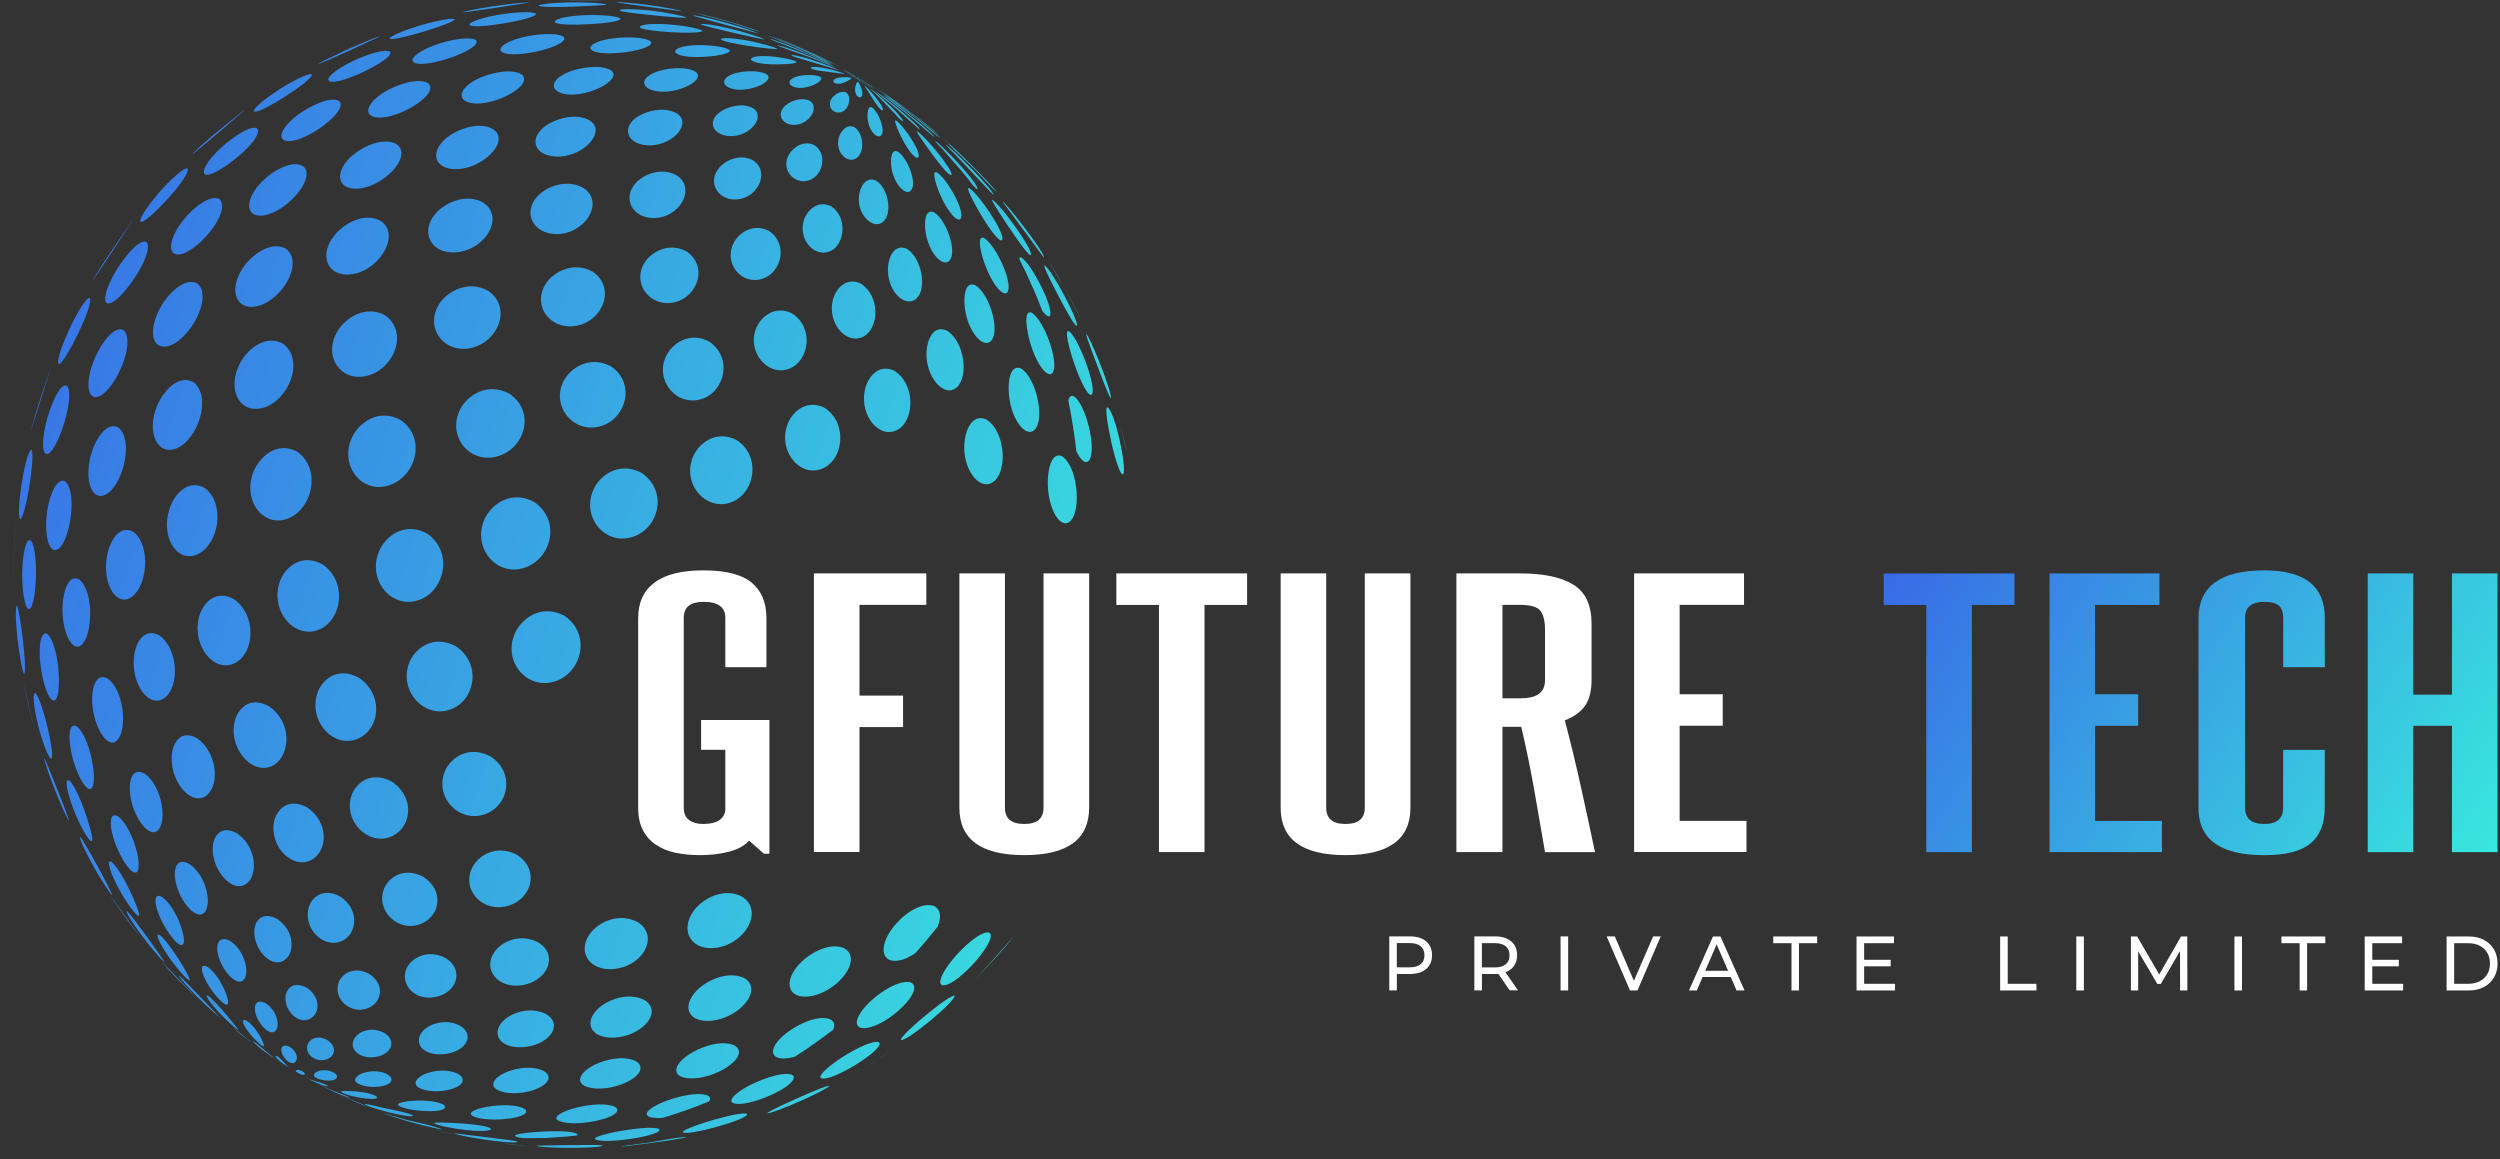 <svg width="138" height="64" viewBox="0 0 138 64" fill="none" xmlns="http://www.w3.org/2000/svg">
<rect x="0" y="0" width="138" height="64" fill="#333333" stroke="none"/>
<g clip-path="url(#clip0_234_3636)">
<path d="M77.828 51.688C78.206 51.688 78.505 51.78 78.723 51.964C78.941 52.148 79.048 52.403 79.048 52.725C79.048 53.05 78.941 53.303 78.723 53.489C78.505 53.673 78.206 53.765 77.828 53.765H77.106V54.67H76.688V51.688H77.828ZM77.815 53.397C78.081 53.397 78.281 53.338 78.422 53.223C78.562 53.108 78.63 52.942 78.63 52.728C78.63 52.513 78.56 52.347 78.422 52.232C78.281 52.117 78.081 52.058 77.815 52.058H77.104V53.397H77.815ZM83.339 54.672L82.707 53.755C82.63 53.76 82.567 53.763 82.525 53.763H81.803V54.67H81.384V51.688H82.525C82.903 51.688 83.201 51.78 83.419 51.964C83.637 52.148 83.745 52.403 83.745 52.725C83.745 52.955 83.69 53.152 83.577 53.313C83.467 53.474 83.306 53.591 83.101 53.666L83.795 54.667H83.339V54.672ZM82.512 53.402C82.778 53.402 82.978 53.343 83.118 53.228C83.259 53.111 83.326 52.945 83.326 52.73C83.326 52.516 83.256 52.349 83.118 52.234C82.978 52.12 82.778 52.061 82.512 52.061H81.8V53.402H82.512ZM86.144 51.69H86.562V54.672H86.144V51.69ZM91.672 51.69L90.389 54.672H89.976L88.687 51.69H89.138L90.191 54.141L91.254 51.69H91.672ZM95.537 53.929H93.983L93.662 54.675H93.231L94.557 51.693H94.97L96.298 54.675H95.86L95.539 53.929H95.537ZM95.392 53.589L94.759 52.127L94.128 53.589H95.392ZM98.887 52.063H97.885V51.693H100.306V52.063H99.304V54.675H98.89V52.063H98.887ZM104.605 54.304V54.675H102.481V51.693H104.547V52.063H102.9V52.981H104.366V53.343H102.9V54.307H104.605V54.304ZM110.408 51.693H110.827V54.304H112.411V54.675H110.408V51.693ZM114.611 51.693H115.03V54.675H114.611V51.693ZM120.341 54.675L120.336 52.5L119.278 54.312H119.085L118.027 52.513V54.675H117.626V51.693H117.97L119.191 53.791L120.393 51.693H120.737L120.742 54.675H120.341ZM123.34 51.693H123.759V54.675H123.34V51.693ZM126.937 52.063H125.934V51.693H128.355V52.063H127.353V54.675H126.94V52.063H126.937ZM132.653 54.304V54.675H130.531V51.693H132.596V52.063H130.949V52.981H132.416V53.343H130.949V54.307H132.653V54.304ZM135.052 51.693H136.285C136.593 51.693 136.869 51.754 137.107 51.879C137.348 52.004 137.533 52.181 137.666 52.406C137.799 52.63 137.864 52.891 137.864 53.182C137.864 53.476 137.799 53.734 137.666 53.959C137.533 54.184 137.348 54.361 137.107 54.486C136.867 54.611 136.593 54.672 136.285 54.672H135.052V51.69V51.693ZM136.26 54.304C136.498 54.304 136.706 54.258 136.884 54.164C137.064 54.069 137.202 53.939 137.3 53.77C137.398 53.602 137.445 53.405 137.445 53.185C137.445 52.963 137.398 52.769 137.3 52.6C137.202 52.431 137.064 52.298 136.884 52.206C136.704 52.112 136.496 52.066 136.26 52.066H135.47V54.307H136.26V54.304Z" fill="white"/>
<path d="M42.171 47.129L41.352 46.401C41.096 46.687 40.723 46.894 40.231 47.017C39.74 47.142 39.211 47.203 38.645 47.203C38.154 47.203 37.703 47.16 37.292 47.073C36.881 46.986 36.522 46.84 36.212 46.633C35.901 46.429 35.66 46.156 35.487 45.821C35.314 45.483 35.227 45.072 35.227 44.586V34.119C35.227 33.26 35.527 32.606 36.129 32.157C36.73 31.707 37.633 31.484 38.836 31.484C40.056 31.484 40.941 31.709 41.487 32.157C42.033 32.604 42.307 33.26 42.307 34.119V36.831H40.038V34.101C40.038 33.516 39.638 33.222 38.836 33.222C38.106 33.222 37.743 33.516 37.743 34.101V44.586C37.743 44.898 37.843 45.126 38.044 45.269C38.244 45.412 38.5 45.483 38.808 45.483C39.572 45.483 39.983 45.223 40.038 44.699V41.389H38.7V39.744H42.472V47.127H42.171V47.129ZM44.928 47.035V31.651H51.133V33.388H47.444V38.397H49.85V40.135H47.444V47.032H44.928V47.035ZM57.607 31.651H60.121V44.586C60.121 46.332 58.928 47.203 56.539 47.203C54.153 47.203 52.958 46.332 52.958 44.586V31.651H55.472V44.586C55.472 45.184 55.828 45.483 56.537 45.483C57.249 45.483 57.602 45.184 57.602 44.586V31.651H57.607ZM63.973 47.035V33.391H61.622V31.653H68.84V33.391H66.489V47.035H63.975H63.973ZM75.341 31.651H77.855V44.586C77.855 46.332 76.662 47.203 74.273 47.203C71.887 47.203 70.692 46.332 70.692 44.586V31.651H73.206V44.586C73.206 45.184 73.561 45.483 74.271 45.483C74.983 45.483 75.336 45.184 75.336 44.586V31.651H75.341ZM85.285 34.773C85.285 34.3 85.203 33.95 85.04 33.726C84.877 33.501 84.493 33.388 83.892 33.388H82.935V38.548H83.92C84.832 38.548 85.285 38.218 85.285 37.556V34.771V34.773ZM85.285 47.035C85.085 45.864 84.885 44.712 84.684 43.577C84.484 42.442 84.248 41.29 83.972 40.12H82.935V47.035H80.393V31.651H83.892C85.203 31.651 86.193 31.86 86.857 32.277C87.521 32.693 87.854 33.406 87.854 34.418V37.541C87.854 38.139 87.737 38.609 87.499 38.952C87.26 39.294 86.887 39.565 86.378 39.764C86.707 41.011 87.002 42.23 87.265 43.429C87.531 44.625 87.789 45.828 88.044 47.037H85.283L85.285 47.035ZM90.203 47.035V31.651H96.27V33.388H92.716V38.323H95.095V40.061H92.716V45.312H96.406V47.032H90.2L90.203 47.035Z" fill="white"/>
<path d="M106.332 47.037V33.393H103.98V31.656H111.198V33.393H108.847V47.037H106.333H106.332ZM113.133 47.037V31.653H119.201V33.391H115.647V38.325H118.025V40.063H115.647V45.315H119.336V47.035H113.13L113.133 47.037ZM126.03 41.392H128.326V44.571C128.326 45.468 128.06 46.133 127.534 46.562C127.005 46.991 126.158 47.206 124.992 47.206C122.569 47.206 121.356 46.34 121.356 44.607V34.14C121.356 32.371 122.569 31.484 124.992 31.484C127.215 31.484 128.328 32.356 128.328 34.101V36.831H126.033V34.101C126.033 33.802 125.955 33.58 125.799 33.437C125.644 33.294 125.376 33.222 124.992 33.222C124.28 33.222 123.928 33.516 123.928 34.101V44.586C123.928 45.184 124.283 45.483 124.992 45.483C125.684 45.483 126.03 45.184 126.03 44.586V41.389V41.392ZM135.348 47.037V40.066H133.215V47.037H130.699V31.653H133.215V38.346H135.348V31.653H137.862V47.037H135.348Z" fill="url(#paint0_linear_234_3636)"/>
<path d="M47.353 4.339L47.356 4.342L47.366 4.347L47.368 4.35L47.371 4.352L47.373 4.355L47.376 4.357L47.379 4.36H47.381H47.383L47.386 4.362L47.389 4.365L47.391 4.368L47.394 4.37L47.396 4.373L47.398 4.375L47.401 4.378L47.404 4.38L47.406 4.383L47.409 4.385L47.411 4.388L47.414 4.391L47.416 4.393L47.419 4.396L47.421 4.398L47.424 4.401H47.426H47.429L47.431 4.403L47.434 4.406L47.436 4.408H47.439H47.441L47.444 4.411L47.446 4.414L47.449 4.416L47.451 4.419L47.454 4.421L47.456 4.424L47.459 4.426L47.461 4.429L47.464 4.431L47.466 4.434L47.469 4.437L47.471 4.439L47.474 4.442L47.476 4.444L47.479 4.447L47.486 4.452L47.489 4.454L47.501 4.462L47.504 4.465C47.719 4.605 47.932 4.751 48.14 4.897C48.153 4.904 48.168 4.914 48.178 4.922C48.178 4.922 47.962 4.756 47.308 4.339L47.286 4.327L47.414 4.406C47.709 4.587 47.993 4.787 48.291 4.963C48.288 4.96 48.008 4.764 47.281 4.324L47.276 4.322L47.273 4.319H47.271L47.273 4.322L47.321 4.352L47.353 4.339ZM21.921 61.71C22.477 61.892 22.908 62.012 23.389 62.127L23.366 62.122L23.392 62.127C23.712 62.206 24.036 62.28 24.359 62.347C24.366 62.347 24.377 62.347 24.382 62.347C24.377 62.339 24.372 62.331 24.369 62.324C23.712 62.071 23.016 61.974 22.341 61.79C21.941 61.68 21.547 61.547 21.146 61.44C21.189 61.46 21.189 61.46 21.337 61.514C21.522 61.578 21.707 61.641 21.893 61.7L21.895 61.703L21.918 61.71H21.921ZM22.971 62.076L22.941 62.066C23.499 62.224 24.244 62.434 24.808 62.574C24.9 62.597 24.996 62.62 25.091 62.638C25.088 62.638 25.086 62.636 25.083 62.636C24.379 62.452 23.67 62.285 22.973 62.076H22.971ZM26.331 62.71C25.091 62.559 25.091 62.559 25.066 62.559C25.239 62.705 28.081 63.154 28.559 63.047C28.562 63.042 28.564 63.034 28.567 63.029C28.559 63.026 28.549 63.021 28.542 63.016C28.357 62.958 28.357 62.958 26.331 62.71ZM27.394 63.07H27.392L29.279 63.287C28.632 63.231 28.033 63.162 27.394 63.07ZM29.715 62.822C30.036 62.825 30.289 62.814 30.559 62.789C30.99 62.763 31.419 62.73 31.85 62.681C31.903 62.628 31.878 62.602 31.797 62.559C31.256 62.362 29.77 62.472 29.477 62.495C29.116 62.523 28.294 62.605 28.449 62.72C28.519 62.773 28.767 62.812 28.86 62.825C29.143 62.827 29.429 62.827 29.712 62.819L29.715 62.822ZM30.985 63.216C29.692 63.233 29.692 63.233 29.622 63.249C29.955 63.397 33 63.397 33.281 63.249C33.276 63.244 33.269 63.236 33.264 63.231C33.058 63.19 32.577 63.195 30.985 63.216ZM33.953 62.487C33.74 62.531 32.69 62.748 32.86 62.881C33.236 63.177 36.351 62.735 36.406 62.377C36.411 62.342 36.371 62.321 36.339 62.303C35.765 62.13 34.028 62.472 33.953 62.487ZM35.707 63.088C35.224 63.157 34.737 63.205 34.254 63.285C34.279 63.29 34.281 63.29 34.452 63.274L34.574 63.264C35.464 63.149 36.65 63.009 37.532 62.85C37.82 62.794 37.873 62.779 37.91 62.768C37.91 62.766 37.913 62.763 37.913 62.761C37.166 62.799 36.441 62.983 35.705 63.088H35.707ZM38.883 61.971C38.454 62.109 37.727 62.359 37.682 62.492C37.822 62.745 41.075 61.869 41.233 61.534C41.251 61.498 41.221 61.486 41.196 61.473C40.81 61.401 39.514 61.767 38.883 61.971ZM41.281 59.962C40.624 60.318 40.138 60.752 40.476 60.89C41.213 61.192 43.96 59.99 43.815 59.431C43.8 59.372 43.742 59.342 43.697 59.316C43.12 59.147 41.91 59.623 41.281 59.962ZM43.644 60.791C42.877 61.141 42.444 61.36 42.356 61.44C42.359 61.445 42.364 61.452 42.366 61.455C42.81 61.419 45.519 60.226 45.775 59.952C45.77 59.947 45.765 59.939 45.762 59.934C45.471 59.96 43.947 60.653 43.644 60.791ZM46.271 58.506C45.619 58.95 45.095 59.444 45.353 59.525C45.927 59.712 48.732 57.99 48.546 57.565C48.536 57.542 48.504 57.525 48.481 57.514C48.038 57.44 46.89 58.082 46.271 58.503V58.506ZM47.892 58.833C47.411 59.129 47.12 59.295 47.01 59.359L48.138 58.687L49.351 57.887C48.952 58.163 48.421 58.508 47.892 58.836V58.833ZM47.985 55.332C47.223 56.078 47.068 56.727 47.644 56.753C48.739 56.799 50.877 54.91 50.401 54.317C50.373 54.282 50.318 54.254 50.281 54.23C49.657 54.054 48.561 54.767 47.985 55.332ZM50.772 56.318C50.592 56.474 49.694 57.259 49.732 57.407C50.028 57.525 52.764 55.266 52.689 54.966C52.682 54.964 52.674 54.961 52.669 54.959C52.391 54.995 51.358 55.812 50.772 56.318ZM52.617 52.925C51.902 53.786 51.687 54.455 52.145 54.386C53.015 54.256 55.083 51.854 54.629 51.499C54.617 51.488 54.594 51.481 54.581 51.473C54.115 51.399 53.153 52.278 52.617 52.925ZM54.499 53.336C54.005 53.886 53.564 54.363 53.428 54.501C54.065 53.822 54.927 52.925 55.529 52.214L56.007 51.624C55.824 51.846 55.133 52.631 54.499 53.336ZM59.416 24.921C59.797 25.68 60.093 25.611 60.205 25.226C60.458 24.357 59.847 22.187 59.255 21.863C59.148 21.834 59.055 21.832 58.97 22.093C59.158 23.023 59.308 23.968 59.416 24.921ZM61.353 24.451C61.619 25.614 61.902 26.345 62.01 26.151C62.198 25.813 61.549 22.683 61.125 22.478C60.92 22.535 61.351 24.431 61.356 24.451H61.353ZM62.065 24.346C62.097 24.487 62.163 24.768 62.23 25.093L61.824 23.388L61.661 22.8C61.834 23.406 61.975 23.976 62.062 24.346H62.065ZM59.288 20.043C59.691 21.224 60.148 22.006 60.285 21.753C60.524 21.305 59.491 18.54 58.985 18.272C58.672 18.239 59.283 20.028 59.288 20.046V20.043ZM60.651 20.398C61.105 21.592 61.243 21.893 61.31 21.977C61.316 21.975 61.323 21.97 61.328 21.967C61.303 21.397 60.12 18.492 59.96 18.433C59.96 18.51 59.96 18.581 60.654 20.401L60.651 20.398ZM57.549 17.178C57.907 17.628 57.972 17.444 57.982 17.344C58.052 16.736 56.9 14.508 56.361 14.204C56.298 14.188 56.27 14.198 56.266 14.298C56.401 14.562 56.531 14.83 56.659 15.098C56.737 15.287 56.822 15.479 56.91 15.668C56.945 15.745 56.995 15.847 57.032 15.924C57.213 16.337 57.383 16.754 57.544 17.178H57.549ZM58.471 16.419C59.032 17.493 59.361 18.019 59.446 17.988C59.544 17.674 58.022 14.827 57.654 14.643C57.636 14.676 57.596 14.751 58.468 16.419H58.471ZM59.017 16.371C59.341 16.959 59.536 17.344 59.764 17.792V17.789C59.258 16.826 58.579 15.545 58.02 14.615C57.99 14.567 57.96 14.518 57.927 14.472C58.278 15.114 58.669 15.729 59.017 16.368V16.371ZM55.722 12.586C56.616 13.92 56.819 14.078 56.895 14.084C57.085 13.838 55.198 11.257 54.782 11.03C54.777 11.03 54.772 11.03 54.767 11.03C54.759 11.06 54.742 11.129 55.719 12.586H55.722ZM56.594 12.819C57.559 14.145 57.559 14.145 57.629 14.211C57.644 13.895 55.541 11.214 55.356 11.129C55.381 11.186 55.386 11.196 55.754 11.687C55.905 11.888 56.218 12.307 56.591 12.819H56.594ZM53.759 10.296C53.885 10.414 53.922 10.437 53.96 10.444C54.038 10.148 52.008 8.001 51.629 7.782C51.632 7.802 51.642 7.828 51.652 7.843C51.787 7.981 51.92 8.122 52.053 8.262C52.266 8.502 52.476 8.745 52.687 8.988C52.832 9.154 52.977 9.32 53.123 9.486C53.341 9.752 53.554 10.02 53.759 10.296ZM53.591 9.443C54.787 10.72 54.787 10.72 54.847 10.751C54.827 10.478 52.549 8.168 52.195 7.976C52.215 8.012 52.218 8.017 52.546 8.349C52.827 8.635 53.14 8.957 53.594 9.443H53.591ZM53.88 9.422C54.273 9.824 54.632 10.258 55.04 10.639C54.639 10.059 52.511 7.989 52.316 7.907C52.819 8.431 53.368 8.904 53.877 9.422H53.88ZM52.023 7.598C52.178 7.731 52.596 8.099 53.135 8.617C52.802 8.311 52.358 7.899 52.023 7.6V7.598ZM50.243 6.438C50.544 6.688 50.845 6.949 51.008 7.087C51.394 7.419 51.531 7.536 51.594 7.572C51.534 7.368 49.258 5.556 48.674 5.208C49.188 5.627 49.732 6.011 50.241 6.438H50.243ZM50.531 6.517C50.998 6.882 51.434 7.283 51.912 7.631C51.762 7.388 49.419 5.592 48.777 5.226C50.401 6.415 50.401 6.415 50.531 6.514V6.517ZM50.541 6.432C50.985 6.767 51.411 7.128 51.852 7.467C51.115 6.775 49.196 5.41 48.754 5.175C50.055 6.067 50.055 6.067 50.541 6.432ZM50.288 6.2C50.531 6.379 50.797 6.583 51.018 6.762C50.875 6.65 50.684 6.499 50.539 6.389C50.243 6.162 49.97 5.962 49.729 5.791L49.727 5.788C49.346 5.51 49.328 5.5 48.376 4.886C48.379 4.889 48.727 5.083 49.203 5.42C49.331 5.51 49.494 5.622 49.637 5.725C49.018 5.293 48.627 5.065 48.624 5.063C50.05 6.024 50.05 6.024 50.293 6.202L50.288 6.2ZM48.366 4.861L48.211 4.761C48.07 4.674 48.023 4.651 48.023 4.651C48.023 4.651 48.025 4.654 48.028 4.654C48.181 4.748 48.333 4.838 48.484 4.935L48.366 4.858V4.861ZM47.684 4.437L47.624 4.401C47.619 4.398 47.614 4.391 47.607 4.393C47.612 4.398 47.614 4.401 47.619 4.403C47.674 4.434 47.729 4.465 47.782 4.498L47.684 4.439V4.437ZM47.093 4.086L47.085 4.081C47.123 4.102 47.158 4.127 47.196 4.15C47.208 4.158 47.221 4.161 47.233 4.168L47.093 4.086ZM46.486 3.747C46.587 3.803 46.684 3.862 46.782 3.918C46.785 3.918 46.787 3.92 46.787 3.92C46.762 3.9 46.679 3.854 46.677 3.854C46.619 3.821 46.541 3.78 46.484 3.747H46.486ZM45.672 3.317C45.92 3.445 46.163 3.583 46.409 3.716C46.396 3.706 46.241 3.614 46.01 3.491C45.91 3.437 45.775 3.368 45.672 3.317ZM44.877 2.929C44.679 2.837 44.414 2.714 44.216 2.625C44.702 2.842 44.702 2.842 46.095 3.563C46.093 3.56 45.702 3.322 44.975 2.975L44.88 2.929H44.877ZM47.321 4.309L47.316 4.306L47.318 4.309H47.321ZM47.331 4.316L47.343 4.324L47.303 4.299L47.243 4.265L47.298 4.296C47.058 4.145 46.807 4.01 46.569 3.849C46.572 3.849 46.825 3.992 47.248 4.263L47.301 4.296C47.058 4.132 46.805 3.984 46.562 3.821C46.599 3.841 46.867 4 47.208 4.232L47.303 4.296L47.243 4.263L47.356 4.329L47.328 4.311L47.331 4.316ZM47.306 4.299L47.303 4.296L47.243 4.25C46.995 4.058 46.81 3.948 46.807 3.946C46.822 3.959 46.837 3.969 46.852 3.979C47.053 4.115 47.151 4.184 47.301 4.296C47.243 4.242 47.183 4.189 47.123 4.138C47.108 4.125 47.093 4.115 47.08 4.099C47.09 4.104 47.191 4.166 47.281 4.273L47.301 4.299C47.306 4.288 47.308 4.281 47.316 4.273C47.339 4.247 47.391 4.276 47.394 4.288C47.389 4.293 47.386 4.293 47.321 4.299H47.301C47.554 4.378 47.677 4.454 47.679 4.454C47.662 4.449 47.644 4.442 47.627 4.434C47.539 4.396 47.451 4.357 47.361 4.324L47.301 4.301C47.742 4.503 47.945 4.628 47.947 4.628C47.764 4.536 47.584 4.439 47.398 4.347L47.301 4.301C47.885 4.6 48.151 4.766 48.151 4.769C47.907 4.636 47.667 4.498 47.424 4.368L47.303 4.304C47.977 4.674 48.286 4.871 48.288 4.874C47.998 4.723 47.724 4.541 47.439 4.38L47.301 4.304H47.298L47.296 4.301C47.221 4.281 47.143 4.263 47.065 4.24C47.018 4.227 47 4.222 46.998 4.217C47.015 4.214 47.105 4.235 47.271 4.293C47.278 4.296 47.288 4.301 47.296 4.304C47.07 4.191 46.84 4.092 46.619 3.971C46.632 3.974 46.86 4.076 47.246 4.278L47.296 4.306C47.02 4.148 46.734 4.002 46.461 3.841C46.479 3.851 46.772 4.002 47.233 4.27L47.293 4.304L47.236 4.268C46.76 3.979 46.479 3.828 46.479 3.828C46.747 3.994 47.025 4.143 47.296 4.306C47.298 4.309 47.303 4.314 47.306 4.319C47.459 4.498 47.459 4.498 47.469 4.5C47.466 4.49 47.431 4.434 47.296 4.309C47.283 4.365 47.248 4.375 47.233 4.368C47.216 4.357 47.228 4.327 47.288 4.311C47.291 4.311 47.293 4.311 47.296 4.309C47.551 4.498 47.669 4.603 47.682 4.621C47.554 4.534 47.444 4.426 47.321 4.329L47.296 4.309L47.336 4.337C47.516 4.462 47.687 4.598 47.87 4.718C47.865 4.713 47.697 4.58 47.296 4.311H47.293L47.318 4.327L47.306 4.319L47.293 4.311L47.306 4.299ZM47.311 4.301L47.308 4.299L47.449 4.38C47.749 4.559 48.043 4.756 48.348 4.927C48.346 4.925 48.048 4.725 47.308 4.299L47.306 4.296H47.303L47.308 4.301H47.311ZM13.973 57.609C13.615 57.338 13.282 57.036 12.918 56.773C12.913 56.771 12.908 56.768 12.903 56.763C12.926 56.806 13.264 57.08 13.279 57.093C13.487 57.248 13.765 57.456 13.973 57.609ZM14.672 58.094C14.755 58.153 14.838 58.212 14.923 58.271L15.294 58.514L15.362 58.557C14.878 58.245 14.48 57.816 14.006 57.494C13.993 57.486 13.978 57.478 13.966 57.473C13.963 57.476 13.961 57.481 13.961 57.484C14.014 57.568 14.279 57.811 14.672 58.097V58.094ZM15.472 58.6C15.565 58.677 15.675 58.754 15.798 58.83C15.848 58.861 15.913 58.902 15.963 58.93C15.888 58.882 15.828 58.815 15.735 58.71C15.567 58.519 15.457 58.404 15.322 58.314C15.214 58.253 15.204 58.283 15.216 58.317C15.231 58.36 15.307 58.462 15.475 58.598L15.472 58.6ZM16.324 59.114C16.319 59.132 16.332 59.15 16.354 59.165C16.399 59.191 16.457 59.227 16.502 59.252C16.718 59.372 16.845 59.344 16.825 59.265C16.81 59.206 16.725 59.152 16.698 59.137C16.487 59.025 16.337 59.058 16.324 59.114ZM17.174 59.602C17.109 59.577 17.011 59.538 16.903 59.48C16.958 59.51 17.033 59.551 17.088 59.582C17.675 59.901 18.066 59.996 18.104 59.955C18.101 59.939 18.091 59.932 18.048 59.906C17.77 59.763 17.462 59.712 17.174 59.602ZM17.966 60.034C17.886 59.996 17.723 59.922 17.547 59.83L17.605 59.86C17.683 59.901 17.783 59.952 17.86 59.993C18.795 60.468 19.269 60.594 19.317 60.599C19.314 60.589 19.302 60.581 19.291 60.576C18.86 60.366 18.399 60.233 17.966 60.034ZM18.65 60.384C18.61 60.366 18.557 60.341 18.52 60.32L18.785 60.448L19.194 60.637C20.061 61.026 20.354 61.11 20.357 61.11C20.354 61.107 20.349 61.105 20.347 61.102C19.785 60.852 19.209 60.647 18.652 60.384H18.65ZM10.57 54.806C10.723 54.949 10.926 55.138 11.081 55.278C10.334 54.586 9.668 53.809 8.938 53.098C8.978 53.167 9.384 53.617 9.831 54.075L10.572 54.806H10.57ZM10.901 55.033C11.457 55.59 12.018 56.073 12.156 56.183C12.146 56.17 10.119 54.039 9.918 53.878C9.911 53.873 9.903 53.868 9.896 53.865C9.893 53.868 9.888 53.873 9.883 53.875C9.946 54.008 10.342 54.481 10.898 55.035L10.901 55.033ZM12.061 55.856C12.532 56.367 13.099 56.858 13.179 56.886C13.169 56.809 11.913 55.273 11.507 54.979C11.46 54.951 11.45 54.946 11.422 54.946C11.364 55.01 11.64 55.401 12.061 55.856ZM13.678 56.911C13.968 57.31 14.542 57.859 14.572 57.734C14.6 57.627 14.171 56.714 13.64 56.354C13.389 56.211 13.407 56.377 13.424 56.454C13.437 56.508 13.487 56.656 13.675 56.911H13.678ZM15.537 58.059C15.63 58.452 16.119 58.894 16.337 58.575C16.449 58.411 16.397 58.051 16.011 57.798C15.652 57.604 15.475 57.778 15.54 58.056L15.537 58.059ZM17.452 59.186C17.274 59.298 17.231 59.474 17.708 59.594C18.271 59.738 18.745 59.592 18.567 59.331C18.527 59.273 18.47 59.237 18.414 59.201C18.018 58.996 17.612 59.081 17.452 59.186ZM19.302 60.226C18.87 60.208 18.84 60.231 18.825 60.244C18.901 60.476 20.738 60.801 20.81 60.596C20.828 60.55 20.753 60.504 20.707 60.476C20.354 60.302 19.748 60.244 19.302 60.226ZM20.971 61.112C20.687 61.054 20.412 60.954 20.121 60.936C20.339 61.171 22.665 61.741 22.798 61.593C22.793 61.572 22.785 61.567 22.74 61.542C22.499 61.434 22.294 61.391 20.968 61.112H20.971ZM7.197 51.021L8.279 52.375C7.5 51.442 6.828 50.428 6.096 49.457C6.119 49.498 6.124 49.508 6.229 49.666L7.194 51.018L7.197 51.021ZM7.863 51.69C8.379 52.378 8.966 53.045 9.074 53.116C9.079 53.011 7.262 50.515 7.026 50.305C7.016 50.297 6.999 50.29 6.986 50.287C6.958 50.379 7.359 51.021 7.861 51.69H7.863ZM9.264 52.748C9.725 53.42 10.372 54.149 10.477 54.118C10.532 53.965 9.357 52.033 8.836 51.629C8.785 51.598 8.663 51.524 8.71 51.724C8.728 51.8 8.821 52.099 9.267 52.748H9.264ZM11.387 54.184C11.768 54.885 12.487 55.672 12.582 55.398C12.668 55.151 12.166 53.875 11.47 53.382C11.044 53.137 11.149 53.592 11.174 53.684C11.211 53.816 11.292 54.006 11.389 54.184H11.387ZM14.094 55.899C14.246 56.528 14.943 57.295 15.242 56.858C15.442 56.564 15.292 55.802 14.685 55.393C14.194 55.122 13.983 55.437 14.096 55.897L14.094 55.899ZM16.988 57.642C16.773 58.215 17.512 58.736 18.119 58.437C18.522 58.237 18.582 57.744 18.056 57.404C17.492 57.108 17.094 57.364 16.988 57.642ZM19.875 59.303C19.537 59.48 19.459 59.743 19.966 59.901C20.718 60.139 21.838 59.914 21.575 59.472C21.524 59.39 21.452 59.344 21.374 59.295C20.818 59.017 20.174 59.147 19.875 59.303ZM22.577 60.783C22.407 60.801 21.86 60.875 21.991 61.013C22.271 61.309 24.489 61.514 24.572 61.12C24.587 61.044 24.489 60.987 24.432 60.951C23.921 60.714 23.026 60.734 22.575 60.783H22.577ZM24.915 61.981C24.038 61.938 23.983 61.974 23.956 61.992C24.016 62.104 25.013 62.303 25.76 62.383C26.587 62.469 27.101 62.421 27.103 62.324C27.103 62.298 27.063 62.275 27.028 62.255C26.637 62.094 25.665 62.017 24.915 61.981ZM5.151 47.811C5.59 48.59 6.091 49.347 6.194 49.418C6.212 49.288 4.66 46.441 4.445 46.211C4.437 46.206 4.43 46.201 4.425 46.196C4.357 46.293 4.821 47.216 5.154 47.809L5.151 47.811ZM6.485 48.925C6.956 49.825 7.613 50.709 7.678 50.53C7.748 50.328 6.758 48.079 6.167 47.581C6.014 47.486 5.974 47.586 6.046 47.875C6.136 48.23 6.359 48.685 6.487 48.925H6.485ZM8.801 50.568C9.194 51.491 9.973 52.467 10.129 52.084C10.277 51.716 9.733 50.098 8.963 49.523C8.442 49.217 8.605 49.96 8.625 50.047C8.65 50.154 8.703 50.331 8.803 50.568H8.801ZM12.034 52.682C12.246 53.612 13.141 54.565 13.492 54.039C13.76 53.638 13.515 52.498 12.73 51.956C12.116 51.611 11.891 52.066 12.031 52.682H12.034ZM15.765 54.987C15.662 55.82 16.575 56.691 17.246 56.15C17.685 55.794 17.64 54.989 16.926 54.519C16.276 54.172 15.825 54.483 15.765 54.987ZM19.61 57.251C19.161 57.859 19.838 58.501 20.76 58.34C21.6 58.194 21.885 57.489 21.281 57.062C21.256 57.044 21.219 57.024 21.194 57.006C20.492 56.648 19.848 56.932 19.612 57.251H19.61ZM23.334 59.344C22.895 59.574 22.738 59.927 23.314 60.126C24.199 60.433 25.818 60.059 25.502 59.482C25.447 59.38 25.359 59.326 25.266 59.27C24.587 58.943 23.723 59.142 23.337 59.342L23.334 59.344ZM26.7 61.133C26.254 61.23 25.818 61.406 26.056 61.575C26.645 61.986 29.131 61.785 29.046 61.33C29.031 61.256 28.96 61.212 28.883 61.169C28.261 60.898 27.181 61.026 26.697 61.133H26.7ZM29.71 62.814L29.893 62.809H29.905H29.918L29.71 62.814ZM3.036 43.617C3.347 44.405 3.698 45.166 3.801 45.322C3.836 45.161 2.467 41.857 2.452 41.831C2.45 41.829 2.445 41.824 2.44 41.821C2.425 41.967 2.738 42.866 3.036 43.617ZM4.041 44.632C4.435 45.664 5.001 46.623 5.086 46.398C5.179 46.153 4.387 43.612 3.833 43.091C3.595 42.94 3.693 43.459 3.746 43.689C3.788 43.876 3.876 44.192 4.044 44.632H4.041ZM6.282 46.326C6.63 47.423 7.405 48.539 7.608 48.054C7.821 47.55 7.282 45.664 6.53 45.072C6.049 44.783 6.064 45.473 6.192 46.007C6.214 46.104 6.252 46.229 6.282 46.324V46.326ZM9.685 48.634C9.906 49.797 10.941 50.972 11.354 50.272C11.658 49.758 11.372 48.345 10.472 47.701C9.728 47.274 9.562 47.99 9.685 48.634ZM14.038 51.394C13.996 52.457 15.073 53.587 15.793 52.927C16.256 52.505 16.254 51.371 15.302 50.727C14.545 50.313 14.063 50.74 14.038 51.394ZM18.705 54.208C18.332 55.143 19.397 56.06 20.357 55.628C21.106 55.291 21.251 54.322 20.374 53.755C19.525 53.31 18.886 53.753 18.705 54.208ZM23.364 56.891C22.828 57.453 23.189 58.202 24.289 58.199C25.422 58.197 26.178 57.42 25.637 56.814C25.555 56.719 25.452 56.658 25.372 56.607C24.557 56.203 23.707 56.53 23.362 56.891H23.364ZM27.732 59.285C27.171 59.594 26.991 60.037 27.657 60.246C28.765 60.594 30.557 59.968 30.246 59.342C30.189 59.227 30.093 59.168 29.991 59.106C29.224 58.754 28.199 59.03 27.735 59.285H27.732ZM31.519 61.225C30.935 61.409 30.477 61.687 30.843 61.866C31.67 62.267 34.319 61.723 34.061 61.204C34.033 61.148 33.963 61.107 33.91 61.079C33.286 60.829 32.138 61.031 31.517 61.225H31.519ZM1.956 40.459C1.688 39.506 1.435 38.381 1.304 37.691C1.495 38.524 1.731 39.636 1.956 40.459ZM2.096 40.007C2.317 40.891 2.675 41.882 2.836 41.887C3.056 41.675 2.347 38.706 1.976 38.279C1.763 38.133 1.883 38.989 1.976 39.462C2.006 39.618 2.056 39.84 2.099 40.009L2.096 40.007ZM3.941 41.563C4.192 42.726 4.831 43.904 5.094 43.462C5.375 42.991 4.971 40.719 4.257 40.109C3.808 39.833 3.743 40.648 3.941 41.563ZM7.184 43.873C7.357 45.161 8.319 46.449 8.798 45.733C9.184 45.158 8.933 43.418 8.009 42.721C7.277 42.294 7.086 43.137 7.187 43.87L7.184 43.873ZM11.738 46.855C11.723 48.069 12.891 49.416 13.662 48.734C14.219 48.243 14.181 46.763 13.091 46.004C12.171 45.488 11.748 46.191 11.74 46.853L11.738 46.855ZM17.031 50.129C16.728 51.363 18.028 52.498 19.018 51.864C19.69 51.435 19.85 50.198 18.778 49.487C17.808 48.969 17.174 49.551 17.031 50.129ZM22.494 53.351C21.996 54.218 22.818 55.309 24.081 55.025C25.234 54.764 25.585 53.581 24.695 52.95C24.66 52.925 24.61 52.897 24.575 52.873C23.615 52.385 22.78 52.861 22.497 53.354L22.494 53.351ZM27.795 56.336C27.101 57.011 27.539 57.78 28.63 57.808C29.963 57.841 31.006 56.886 30.401 56.183C30.314 56.081 30.203 56.014 30.116 55.961C29.221 55.534 28.219 55.922 27.793 56.336H27.795ZM32.599 58.897C31.973 59.28 31.747 59.819 32.479 60.019C33.665 60.343 35.632 59.502 35.324 58.807C35.269 58.68 35.166 58.621 35.061 58.557C34.246 58.204 33.118 58.577 32.599 58.897ZM36.574 60.847C35.95 61.11 35.452 61.473 35.83 61.641C36.04 61.736 36.447 61.713 36.579 61.708C37.441 61.45 38.294 61.146 39.138 60.801C39.266 60.606 39.168 60.53 39.048 60.463C38.426 60.244 37.201 60.581 36.577 60.847H36.574ZM0.974 35.328C1.069 36.173 1.239 37.132 1.34 37.213C1.512 36.971 1.101 33.723 0.946 33.444C0.941 33.439 0.934 33.434 0.929 33.431C0.781 33.608 0.969 35.31 0.971 35.328H0.974ZM2.224 36.618C2.357 37.888 2.813 38.949 3.081 38.609C3.415 38.184 3.257 35.616 2.625 35.003C2.247 34.765 2.124 35.655 2.224 36.618ZM5.089 38.798C5.167 40.139 5.974 41.481 6.512 40.814C6.996 40.214 6.876 38.195 5.971 37.471C5.287 37.065 5.044 38.003 5.089 38.798ZM9.477 41.78C9.425 43.298 10.693 44.609 11.475 43.845C12.131 43.203 11.958 41.53 10.891 40.758C9.958 40.224 9.502 41.034 9.477 41.78ZM15.126 45.371C14.861 46.758 16.209 48.069 17.246 47.435C18.111 46.906 18.129 45.365 16.963 44.573C15.911 43.998 15.254 44.693 15.126 45.371ZM21.206 49.04C20.705 50.27 22.003 51.511 23.249 50.993C24.296 50.556 24.547 49.168 23.362 48.396C22.286 47.834 21.454 48.435 21.206 49.04ZM27.291 52.549C26.62 53.525 27.497 54.588 28.808 54.384C30.209 54.164 30.808 52.789 29.808 52.084C29.77 52.058 29.717 52.028 29.677 52.002C28.642 51.491 27.657 52.015 27.291 52.549ZM33.005 55.687C32.241 56.423 32.579 57.226 33.675 57.277C35.103 57.343 36.444 56.17 35.815 55.406C35.727 55.299 35.614 55.23 35.524 55.176C34.592 54.752 33.489 55.219 33.005 55.687ZM37.975 58.243C37.198 58.782 37.111 59.342 37.782 59.487C39.04 59.763 41.186 58.583 40.725 57.867C40.669 57.783 40.582 57.731 40.509 57.691C39.705 57.371 38.527 57.859 37.975 58.243ZM0.741 32.463C0.723 31.645 0.811 29.353 0.861 28.757C0.803 29.869 0.736 31.351 0.741 32.463ZM1.227 31.591C1.204 32.823 1.435 33.845 1.675 33.58C2.031 33.188 2.134 30.354 1.703 29.833C1.432 29.652 1.244 30.605 1.227 31.591ZM3.452 33.477C3.4 34.921 4.024 36.107 4.545 35.56C5.091 34.988 5.204 32.706 4.39 31.998C3.793 31.635 3.482 32.644 3.45 33.477H3.452ZM7.39 36.288C7.247 37.87 8.314 39.197 9.146 38.476C9.891 37.829 9.848 35.869 8.828 35.095C7.956 34.589 7.462 35.488 7.392 36.288H7.39ZM12.931 39.922C12.648 41.468 14.094 42.933 15.176 42.191C15.986 41.637 16.169 39.914 14.855 38.992C13.758 38.379 13.069 39.166 12.931 39.92V39.922ZM19.397 43.927C18.931 45.348 20.399 46.776 21.675 46.14C22.738 45.608 22.91 43.998 21.625 43.142C20.467 42.526 19.627 43.229 19.399 43.927H19.397ZM26.078 47.872C25.439 49.13 26.65 50.42 28.073 49.993C29.349 49.613 29.82 48.008 28.524 47.177C27.377 46.595 26.402 47.233 26.078 47.872ZM32.572 51.532C31.817 52.567 32.574 53.645 33.943 53.484C35.431 53.31 36.296 51.849 35.389 51.041C35.321 50.98 35.216 50.916 35.138 50.867C34.071 50.359 32.993 50.952 32.572 51.534V51.532ZM38.462 54.675C37.637 55.521 37.953 56.37 39.086 56.354C40.599 56.334 42.035 54.846 41.251 54.113C41.196 54.062 41.108 54.008 41.043 53.97C40.12 53.574 38.978 54.144 38.462 54.673V54.675ZM43.346 57.075C42.564 57.709 42.441 58.324 43.075 58.416C43.369 58.46 43.699 58.376 43.877 58.33C44.597 57.867 45.301 57.371 45.993 56.842C46.103 56.543 46.055 56.39 45.815 56.257C45.068 55.996 43.902 56.62 43.346 57.075ZM1.192 26.708C1.084 27.4 0.966 28.543 1.116 28.655C1.395 28.607 1.951 25.259 1.751 24.842C1.743 24.837 1.736 24.832 1.728 24.827C1.548 24.858 1.302 25.997 1.192 26.708ZM2.61 28.185C2.407 29.521 2.718 30.636 3.204 30.314C3.863 29.879 4.277 27.242 3.62 26.588C3.139 26.286 2.741 27.339 2.61 28.182V28.185ZM5.903 30.697C5.63 32.253 6.45 33.569 7.294 32.933C8.136 32.299 8.327 30.135 7.385 29.373C6.603 28.911 6.049 29.869 5.903 30.697ZM10.966 34.142C10.613 35.718 11.881 37.218 13.021 36.575C14.043 35.997 14.179 33.991 12.933 33.086C11.873 32.483 11.144 33.339 10.963 34.142H10.966ZM17.507 38.302C17.011 39.907 18.557 41.458 19.903 40.704C20.991 40.096 21.149 38.322 19.813 37.41C18.612 36.758 17.743 37.538 17.507 38.302ZM24.562 42.565C23.961 43.991 25.329 45.455 26.783 44.941C28.076 44.484 28.462 42.662 27.071 41.749C25.845 41.113 24.868 41.844 24.562 42.562V42.565ZM38.279 50.295C37.477 51.425 38.221 52.551 39.607 52.306C41.211 52.02 42.1 50.287 41.025 49.539C40.988 49.513 40.935 49.482 40.895 49.459C39.84 48.981 38.73 49.661 38.279 50.295ZM44.068 53.275C43.288 54.169 43.481 55.03 44.456 55.015C45.945 54.989 47.544 53.224 46.764 52.462C46.714 52.414 46.634 52.365 46.574 52.329C45.709 51.989 44.589 52.679 44.068 53.275ZM1.916 23.005L1.685 23.874C1.866 23.24 2.72 20.564 2.873 20.12C2.578 20.983 2.159 22.126 1.916 23.005ZM2.635 23C2.269 24.249 2.299 25.274 2.695 25.026C3.264 24.671 4.139 21.86 3.708 21.303C3.375 21.083 2.881 22.164 2.635 23ZM5.036 25.054C4.628 26.473 5.056 27.692 5.828 27.303C6.758 26.838 7.402 24.369 6.56 23.616C5.908 23.222 5.277 24.221 5.036 25.054ZM9.339 28.139C8.866 29.708 9.813 31.142 10.951 30.574C12.066 30.017 12.462 27.83 11.317 26.948C10.367 26.398 9.59 27.313 9.342 28.139H9.339ZM15.432 32.143C14.898 33.743 16.299 35.361 17.668 34.73C18.881 34.17 19.179 32.123 17.82 31.162C16.622 30.495 15.703 31.333 15.432 32.141V32.143ZM22.59 36.582C21.981 38.123 23.439 39.728 24.918 39.143C26.234 38.624 26.6 36.633 25.163 35.67C23.9 35 22.898 35.8 22.59 36.582ZM49.253 51.248C48.506 52.265 48.657 53.15 49.556 53.029C49.987 52.973 50.396 52.7 50.531 52.61C50.952 52.138 51.363 51.649 51.764 51.146C52.085 50.305 51.692 50.085 51.564 50.011C50.789 49.745 49.747 50.574 49.253 51.248ZM3.808 18.213C3.319 19.274 3.069 20.153 3.274 20.099C3.578 20.017 5.154 16.946 4.964 16.458C4.803 16.343 4.239 17.278 3.808 18.213ZM5.244 19.744C4.673 21.05 4.796 22.164 5.477 21.873C6.385 21.484 7.495 18.919 6.841 18.239C6.332 17.924 5.6 18.929 5.244 19.744ZM8.68 22.381C8.061 23.851 8.678 25.197 9.76 24.745C10.921 24.26 11.698 21.931 10.7 21.106C9.878 20.626 9.024 21.564 8.68 22.381ZM14.003 26.015C13.332 27.643 14.59 29.245 16.011 28.573C17.267 27.98 17.715 25.898 16.429 24.947C15.319 24.321 14.344 25.192 14.006 26.013L14.003 26.015ZM20.925 30.426C20.239 32.062 21.682 33.725 23.231 33.081C24.579 32.522 25.006 30.439 23.575 29.45C22.314 28.77 21.266 29.611 20.925 30.426ZM28.422 34.962C27.712 36.572 29.183 38.2 30.772 37.563C32.163 37.006 32.607 34.952 31.138 33.978C29.855 33.319 28.777 34.154 28.422 34.959V34.962ZM5.084 15.507C5.079 15.517 5.071 15.527 5.069 15.538C5.267 15.305 7.287 12.226 7.297 12.205L7.269 12.233C6.593 13.202 5.688 14.492 5.084 15.507ZM6.482 14.817C5.806 15.898 5.593 16.836 6.044 16.749C6.743 16.613 8.542 13.979 8.096 13.368C7.75 13.143 6.946 14.078 6.485 14.817H6.482ZM8.898 16.895C8.164 18.152 8.347 19.312 9.247 19.115C10.407 18.86 11.775 16.445 10.913 15.663C10.252 15.264 9.334 16.143 8.896 16.895H8.898ZM13.259 20.028C12.487 21.464 13.206 22.88 14.522 22.512C15.921 22.121 16.838 19.91 15.64 18.983C14.683 18.43 13.67 19.261 13.257 20.028H13.259ZM19.452 24.101C18.703 25.624 19.91 27.265 21.437 26.802C22.941 26.347 23.577 24.221 22.128 23.191C20.921 22.519 19.838 23.319 19.452 24.101ZM26.755 28.635C26.006 30.257 27.484 31.947 29.083 31.292C30.487 30.717 30.943 28.691 29.474 27.702C28.206 27.03 27.121 27.842 26.755 28.635ZM8.76 10.654C8.014 11.515 7.56 12.277 7.813 12.251C8.202 12.213 10.51 9.783 10.357 9.312C10.177 9.18 9.314 10.018 8.76 10.654ZM10.131 12.134C9.314 13.151 9.202 14.132 9.906 14.043C10.931 13.912 12.775 11.689 12.124 11.004C11.623 10.692 10.655 11.477 10.129 12.134H10.131ZM13.467 14.7C12.6 15.906 12.966 17.127 14.129 16.915C15.477 16.67 16.808 14.574 15.803 13.741C15.006 13.271 13.956 14.02 13.467 14.702V14.7ZM18.652 18.244C17.788 19.629 18.795 21.142 20.306 20.733C21.755 20.342 22.555 18.359 21.274 17.416C20.201 16.808 19.096 17.534 18.652 18.244ZM25.419 22.56C24.642 24.019 25.873 25.619 27.442 25.195C28.96 24.783 29.597 22.752 28.126 21.735C26.913 21.076 25.813 21.822 25.417 22.56H25.419ZM32.765 27.009C32.038 28.604 33.509 30.237 35.081 29.578C36.434 29.01 36.837 27.043 35.394 26.092C34.161 25.453 33.113 26.245 32.765 27.009ZM11.171 7.976L10.678 8.433C10.648 8.461 10.617 8.492 10.59 8.523C10.723 8.49 13.507 6.082 13.525 6.059C13.505 6.064 13.502 6.064 13.399 6.141C12.728 6.688 11.813 7.393 11.171 7.976ZM12.252 8.109C11.419 8.86 11.011 9.596 11.394 9.65C11.976 9.732 14.602 7.685 14.196 7.094C13.871 6.877 12.863 7.557 12.254 8.109H12.252ZM14.457 10.028C13.565 10.935 13.512 11.899 14.357 11.904C15.617 11.911 17.419 9.944 16.798 9.238C16.78 9.218 16.75 9.195 16.73 9.174C16.111 8.799 15.026 9.448 14.457 10.028ZM18.5 12.941C17.577 14.045 18.031 15.264 19.322 15.149C20.853 15.014 22.058 13.115 21.139 12.287C21.108 12.259 21.063 12.228 21.033 12.205C20.144 11.689 19.016 12.325 18.502 12.941H18.5ZM24.269 16.746C23.397 18.047 24.484 19.56 26.033 19.202C27.494 18.865 28.274 16.992 26.963 16.061C25.84 15.435 24.71 16.084 24.266 16.746H24.269ZM31.123 21.009C30.391 22.384 31.63 23.943 33.128 23.536C34.549 23.151 35.131 21.17 33.725 20.222C32.549 19.598 31.497 20.306 31.123 21.009ZM38.246 25.231C37.617 26.767 39.065 28.341 40.492 27.671C41.697 27.106 42 25.159 40.657 24.288C39.499 23.705 38.552 24.487 38.246 25.231ZM15.329 4.994C14.464 5.556 13.873 6.09 14.041 6.159C14.374 6.3 17.284 4.426 17.216 4.115C17.061 4 16.116 4.48 15.329 4.991V4.994ZM16.502 6.294C15.615 6.938 15.264 7.641 15.763 7.771C16.672 8.004 19.166 6.22 18.763 5.627C18.753 5.612 18.733 5.594 18.72 5.579C18.264 5.293 17.151 5.827 16.505 6.294H16.502ZM19.452 8.579C18.525 9.381 18.55 10.324 19.502 10.411C20.825 10.534 22.615 8.921 22.053 8.109C22.018 8.058 21.956 8.004 21.908 7.966C21.194 7.542 20.041 8.07 19.452 8.579ZM24.076 11.75C23.174 12.745 23.727 13.969 25.066 13.933C26.597 13.895 27.747 12.287 26.903 11.367C26.845 11.306 26.755 11.237 26.687 11.188C25.733 10.644 24.585 11.191 24.076 11.75ZM30.148 15.632C29.319 16.866 30.401 18.305 31.905 17.965C33.299 17.651 34 15.883 32.717 14.996C31.637 14.408 30.564 15.014 30.148 15.632ZM36.77 19.649C36.128 20.988 37.331 22.455 38.72 22.029C40.013 21.633 40.466 19.726 39.133 18.847C38.04 18.28 37.093 18.975 36.772 19.649H36.77ZM43.439 23.513C42.95 25.039 44.321 26.503 45.564 25.783C46.594 25.185 46.744 23.291 45.506 22.506C44.466 21.998 43.669 22.79 43.439 23.513ZM19.284 2.678L17.993 3.294C17.685 3.45 17.605 3.499 17.567 3.529C17.718 3.54 20.971 2.017 20.988 2.001C20.968 1.999 20.928 1.994 20.417 2.2L19.282 2.681L19.284 2.678ZM19.384 3.417C18.467 3.872 17.921 4.362 18.194 4.49C18.715 4.736 21.69 3.312 21.547 2.888C21.542 2.878 21.532 2.865 21.527 2.855C21.259 2.678 20.209 3.008 19.387 3.417H19.384ZM21.259 5.058C20.342 5.602 20.041 6.264 20.625 6.448C21.617 6.76 24.053 5.392 23.725 4.705C23.707 4.667 23.665 4.626 23.632 4.595C23.088 4.265 21.915 4.667 21.256 5.058H21.259ZM24.718 7.557C23.79 8.267 23.88 9.172 24.893 9.32C26.276 9.519 28.026 8.088 27.389 7.278C27.349 7.227 27.281 7.174 27.231 7.133C26.464 6.688 25.301 7.112 24.72 7.557H24.718ZM29.67 10.828C28.823 11.74 29.434 12.934 30.745 12.923C32.186 12.911 33.251 11.398 32.419 10.547C32.361 10.488 32.271 10.422 32.206 10.376C31.246 9.841 30.146 10.319 29.67 10.831V10.828ZM35.577 14.505C34.855 15.663 35.915 17.022 37.271 16.677C38.527 16.358 39.093 14.687 37.892 13.874C36.898 13.345 35.938 13.922 35.577 14.503V14.505ZM41.725 18.152C41.233 19.432 42.386 20.81 43.567 20.352C44.669 19.925 44.947 18.093 43.732 17.306C42.76 16.815 41.973 17.505 41.725 18.152ZM47.734 21.556C47.451 22.982 48.594 24.303 49.587 23.7C50.499 23.145 50.521 21.183 49.366 20.465C48.474 20.043 47.875 20.851 47.734 21.556ZM53.23 24.507C53.14 26.023 54.193 27.255 54.937 26.506C55.626 25.811 55.449 23.756 54.436 23.151C53.636 22.811 53.271 23.805 53.23 24.507ZM57.839 26.797C57.897 28.233 58.601 29.299 59.117 28.729C59.702 28.085 59.468 25.663 58.589 25.164C57.99 24.962 57.812 26.059 57.839 26.797ZM23.031 1.452C22.284 1.684 21.497 2.004 21.509 2.142C21.725 2.3 25.108 1.283 25.093 1.066C24.951 0.961 23.89 1.186 23.031 1.452ZM23.965 2.502C23.041 2.847 22.535 3.297 22.88 3.465C23.524 3.782 26.377 2.804 26.309 2.29C26.306 2.262 26.281 2.234 26.264 2.213C25.913 1.994 24.798 2.193 23.965 2.502ZM26.357 4.36C25.444 4.81 25.196 5.423 25.838 5.645C26.895 6.013 29.286 4.886 28.885 4.209C28.863 4.171 28.815 4.13 28.78 4.099C28.191 3.752 26.986 4.048 26.357 4.357V4.36ZM30.121 6.944C29.256 7.562 29.412 8.436 30.422 8.612C31.83 8.86 33.256 7.621 32.785 6.869C32.722 6.77 32.632 6.703 32.562 6.65C31.782 6.208 30.665 6.555 30.123 6.944H30.121ZM35.081 10.117C34.326 10.971 34.925 12.065 36.133 12.037C37.426 12.008 38.324 10.605 37.544 9.829C37.492 9.775 37.409 9.719 37.349 9.675C36.474 9.2 35.497 9.647 35.081 10.115V10.117ZM40.499 13.409C39.922 14.528 40.922 15.765 42.093 15.387C43.148 15.044 43.526 13.46 42.444 12.745C41.569 12.292 40.78 12.862 40.496 13.409H40.499ZM45.968 16.58C45.662 17.84 46.734 19.087 47.677 18.569C48.536 18.098 48.589 16.337 47.521 15.658C46.699 15.257 46.118 15.957 45.968 16.58ZM51.143 19.44C51.083 20.82 52.143 22.023 52.834 21.362C53.471 20.751 53.246 18.85 52.261 18.247C51.499 17.907 51.17 18.799 51.143 19.44ZM55.694 21.804C55.844 23.319 56.737 24.26 57.168 23.657C57.676 22.944 57.148 20.802 56.348 20.332C55.742 20.099 55.624 21.111 55.694 21.801V21.804ZM27.261 0.34C26.399 0.47 25.617 0.629 25.519 0.68C25.64 0.708 29.198 0.151 29.221 0.141C29.121 0.113 28.224 0.194 27.261 0.34ZM27.364 0.844C26.464 1.01 25.808 1.26 25.93 1.39C26.163 1.643 29.614 1.058 29.584 0.772C29.584 0.764 29.577 0.757 29.572 0.749C29.351 0.606 28.231 0.683 27.364 0.841V0.844ZM28.76 2.08C27.838 2.323 27.374 2.709 27.765 2.903C28.462 3.251 31.276 2.576 31.148 2.091C31.141 2.063 31.111 2.034 31.091 2.017C30.71 1.787 29.577 1.866 28.76 2.08ZM31.376 3.979C30.562 4.314 30.321 4.82 30.85 5.083C31.858 5.587 34.078 4.628 33.852 4.033C33.825 3.961 33.765 3.913 33.715 3.874C33.123 3.532 31.97 3.736 31.376 3.979ZM35.143 6.473C34.369 7.013 34.564 7.823 35.507 7.994C36.787 8.224 38.03 7.128 37.572 6.453C37.512 6.363 37.429 6.305 37.364 6.256C36.637 5.852 35.609 6.146 35.143 6.473ZM39.669 9.297C39.018 10.125 39.697 11.158 40.787 10.996C41.882 10.836 42.434 9.507 41.654 8.909C41.629 8.888 41.592 8.865 41.564 8.847C40.815 8.451 40.005 8.873 39.669 9.297ZM44.391 12.103C44.01 13.159 44.938 14.273 45.847 13.856C46.639 13.493 46.795 11.983 45.885 11.39C45.163 11.027 44.577 11.589 44.391 12.103ZM49.018 14.73C48.927 16.056 49.957 17.02 50.571 16.491C51.196 15.952 50.882 14.252 50.063 13.739C49.411 13.434 49.06 14.135 49.018 14.73ZM53.261 17.015C53.446 18.407 54.336 19.307 54.737 18.781C55.198 18.172 54.614 16.212 53.832 15.742C53.258 15.502 53.178 16.396 53.261 17.015ZM56.832 18.796C57.2 20.148 57.864 20.94 58.11 20.567C58.476 20.01 57.639 17.656 56.932 17.252C56.464 17.099 56.702 18.316 56.832 18.796ZM33.351 0.036C32.527 0.026 31.424 -0.005 30.599 0.023C31.83 -0.025 32.915 0.013 33.452 0.041L33.351 0.036ZM31.359 0.133C30.549 0.151 29.848 0.225 29.727 0.307C29.84 0.501 33.441 0.284 33.471 0.269C33.471 0.266 33.474 0.261 33.474 0.258C33.366 0.182 32.369 0.11 31.359 0.133ZM31.98 0.854C31.011 0.923 30.499 1.114 30.647 1.245C30.935 1.498 34.329 1.298 34.241 1.033C34.239 1.025 34.228 1.017 34.224 1.01C33.983 0.861 32.915 0.787 31.98 0.854ZM33.635 2.147C32.833 2.282 32.394 2.574 32.68 2.778C33.241 3.182 36.101 2.783 35.933 2.323C35.923 2.298 35.895 2.275 35.875 2.257C35.487 2.029 34.404 2.017 33.635 2.147ZM36.258 3.956C35.534 4.214 35.339 4.661 35.842 4.909C36.822 5.395 38.752 4.631 38.504 4.086C38.477 4.025 38.419 3.982 38.374 3.948C37.82 3.637 36.782 3.767 36.256 3.956H36.258ZM39.737 6.187C39.038 6.706 39.354 7.375 40.098 7.495C41.161 7.669 42.138 6.698 41.734 6.126C41.682 6.052 41.614 6.006 41.562 5.967C40.958 5.643 40.116 5.906 39.737 6.187ZM43.559 8.513C43.075 9.333 43.802 10.164 44.574 9.977C45.441 9.767 45.697 8.505 44.97 8.019C44.376 7.715 43.787 8.124 43.559 8.513ZM47.421 10.756C47.273 11.83 48.17 12.688 48.722 12.264C49.281 11.835 49.065 10.424 48.371 9.977C47.827 9.714 47.489 10.276 47.421 10.756ZM51.088 12.785C51.273 14.007 52.08 14.814 52.434 14.362C52.825 13.859 52.256 12.154 51.554 11.717C51.065 11.503 51.01 12.259 51.09 12.785H51.088ZM54.323 14.469C54.774 15.786 55.474 16.506 55.644 16.064C55.864 15.494 54.965 13.519 54.306 13.128C53.887 12.972 54.175 14.043 54.321 14.469H54.323ZM35.695 0.263C34.847 0.154 34.143 0.105 33.96 0.115C33.995 0.148 37.675 0.631 37.702 0.629C37.587 0.578 36.715 0.396 35.695 0.263ZM35.745 0.568C34.953 0.486 34.271 0.483 34.193 0.56C34.236 0.601 34.289 0.654 35.309 0.767C35.411 0.777 37.827 1.043 37.89 0.966C37.757 0.882 36.775 0.672 35.742 0.565L35.745 0.568ZM36.602 1.329C35.73 1.293 35.261 1.396 35.329 1.513C35.456 1.738 38.542 1.922 38.767 1.718C38.762 1.707 38.755 1.692 38.75 1.682C38.507 1.539 37.444 1.362 36.602 1.329ZM38.218 2.505C37.454 2.561 37.156 2.76 37.311 2.921C37.722 3.348 40.248 3.097 40.286 2.814C40.291 2.783 40.261 2.758 40.233 2.735C39.895 2.54 38.89 2.454 38.218 2.502V2.505ZM40.552 4.053C39.88 4.26 39.825 4.631 40.223 4.828C41.018 5.213 42.604 4.628 42.409 4.199C42.389 4.153 42.344 4.12 42.308 4.094C41.91 3.874 41.063 3.897 40.552 4.053ZM43.371 5.811C42.85 6.259 43.128 6.813 43.707 6.887C44.499 6.987 45.16 6.144 44.835 5.689C44.795 5.633 44.745 5.599 44.704 5.571C44.258 5.339 43.647 5.576 43.371 5.811ZM46.313 7.562C46.075 8.321 46.692 9.006 47.203 8.773C47.739 8.53 47.717 7.386 47.17 7.025C46.76 6.823 46.424 7.217 46.313 7.562ZM49.198 9.2C49.331 10.171 50.013 10.864 50.298 10.501C50.632 10.077 50.085 8.699 49.559 8.367C49.148 8.178 49.163 8.924 49.2 9.203L49.198 9.2ZM51.847 10.629C52.308 11.758 52.937 12.389 53.053 12.016C53.208 11.513 52.246 9.836 51.714 9.514C51.333 9.361 51.827 10.577 51.847 10.629ZM54.083 11.745C54.787 12.954 55.278 13.45 55.328 13.217C55.426 12.768 54.007 10.68 53.494 10.383C53.481 10.378 53.459 10.376 53.446 10.381C53.378 10.516 53.917 11.459 54.083 11.745ZM40.093 1.148C39.161 0.882 38.419 0.723 38.346 0.711C38.993 0.895 39.649 1.043 40.296 1.232C40.867 1.401 41.421 1.62 41.995 1.774C41.932 1.743 41.163 1.452 40.093 1.145V1.148ZM39.847 1.189C39.063 0.976 38.349 0.836 38.201 0.838C38.314 0.915 41.885 1.861 41.903 1.858C41.757 1.784 40.885 1.467 39.847 1.189ZM40.151 1.546C39.461 1.388 38.852 1.296 38.697 1.329C38.697 1.337 38.697 1.344 38.694 1.352C38.852 1.447 42.136 2.211 42.208 2.167C42.088 2.096 41.163 1.779 40.148 1.544L40.151 1.546ZM40.973 2.19C40.446 2.106 39.852 2.06 39.79 2.16C39.857 2.382 42.727 2.75 42.905 2.706C42.903 2.701 42.9 2.694 42.897 2.686C42.719 2.584 41.812 2.323 40.973 2.188V2.19ZM42.283 3.095C41.627 3.074 41.359 3.2 41.486 3.327C41.599 3.44 42.013 3.529 42.514 3.55C43.073 3.573 43.985 3.524 43.97 3.43C43.968 3.417 43.95 3.407 43.94 3.396C43.724 3.276 42.917 3.115 42.283 3.097V3.095ZM44.028 4.214C43.547 4.342 43.471 4.595 43.702 4.738C44.261 5.086 45.419 4.559 45.331 4.304C45.321 4.276 45.296 4.258 45.273 4.242C45.04 4.12 44.434 4.107 44.028 4.214ZM45.947 5.382C45.629 5.786 45.905 6.241 46.321 6.21C46.867 6.167 47.018 5.349 46.734 5.124C46.727 5.116 46.714 5.109 46.704 5.104C46.456 4.981 46.1 5.19 45.947 5.385V5.382ZM47.89 6.512C47.95 7.268 48.456 7.713 48.652 7.457C48.892 7.143 48.459 6.139 48.13 5.924C47.845 5.794 47.887 6.504 47.887 6.512H47.89ZM49.734 7.534C50.203 8.492 50.627 8.847 50.702 8.661C50.835 8.329 49.852 6.9 49.469 6.657C49.419 6.637 49.326 6.599 49.564 7.158C49.587 7.214 49.652 7.363 49.734 7.534ZM51.363 8.382C52.348 9.744 52.496 9.696 52.516 9.647C52.629 9.402 51.088 7.529 50.627 7.248C50.621 7.245 50.614 7.242 50.609 7.242C50.602 7.276 50.592 7.314 51.363 8.38V8.382ZM44.278 2.681C43.386 2.269 42.672 2.006 42.667 2.004C44.08 2.607 44.08 2.607 46.06 3.591C46.053 3.586 45.318 3.159 44.281 2.681H44.278ZM44.025 2.617C43.173 2.236 42.526 2.004 42.389 1.96C42.416 1.981 42.416 1.981 42.679 2.086C43.05 2.236 43.669 2.484 44.366 2.798C44.91 3.044 45.434 3.33 45.978 3.578C45.97 3.573 45.141 3.113 44.025 2.617ZM44.033 2.704C43.211 2.359 42.587 2.152 42.469 2.132C42.496 2.149 42.534 2.167 42.564 2.18C43.251 2.471 43.955 2.714 44.642 3.005C45.1 3.202 45.539 3.448 46.005 3.626C45.88 3.557 45.035 3.126 44.035 2.704H44.033ZM44.283 2.931C43.602 2.673 43.07 2.515 42.917 2.499C42.935 2.528 42.935 2.528 43.023 2.561C43.604 2.783 44.198 2.967 44.78 3.184C45.231 3.353 45.669 3.56 46.12 3.729C46.123 3.729 46.123 3.729 46.126 3.729C46.015 3.672 45.213 3.281 44.283 2.931ZM44.767 3.284C44.236 3.118 43.767 3.016 43.679 3.046C43.694 3.069 43.704 3.09 43.95 3.166C43.98 3.177 46.324 3.879 46.339 3.885C46.301 3.864 45.584 3.542 44.765 3.287L44.767 3.284ZM45.466 3.749C45 3.665 44.734 3.685 44.757 3.752C44.762 3.764 44.8 3.828 45.166 3.895C45.17 3.895 46.629 4.084 46.637 4.084C46.637 4.081 46.639 4.081 46.639 4.079C46.572 4.043 46.008 3.849 45.466 3.749ZM46.318 4.283C46.008 4.342 45.927 4.49 46.068 4.577C46.381 4.769 47 4.36 46.998 4.309C46.998 4.306 46.993 4.301 46.99 4.299C46.925 4.268 46.582 4.235 46.318 4.286V4.283ZM47.211 4.815C47.135 5.211 47.409 5.461 47.539 5.351C47.724 5.193 47.459 4.59 47.351 4.511C47.296 4.488 47.218 4.766 47.211 4.815ZM48.088 5.313C48.634 6.213 48.719 6.098 48.732 6.067C48.807 5.86 47.925 4.861 47.704 4.707C47.707 4.723 47.707 4.723 47.747 4.782C47.88 4.971 47.955 5.093 48.09 5.313H48.088ZM48.895 5.75C49.752 6.668 49.752 6.668 49.842 6.698C49.845 6.693 49.85 6.685 49.852 6.68C49.722 6.31 48.331 5.078 48.02 4.876C48.043 4.909 48.075 4.93 48.103 4.958C48.296 5.137 48.514 5.344 48.895 5.75ZM49.579 6.093C50.757 7.148 50.757 7.148 50.782 7.161C50.777 6.938 48.8 5.326 48.283 5.004C48.702 5.385 49.158 5.714 49.579 6.09V6.093Z" fill="url(#paint1_linear_234_3636)"/>
</g>
<defs>
<linearGradient id="paint0_linear_234_3636" x1="103.98" y1="31.484" x2="134.853" y2="51.783" gradientUnits="userSpaceOnUse">
<stop stop-color="#386AE7"/>
<stop offset="1" stop-color="#38E8DE"/>
</linearGradient>
<linearGradient id="paint1_linear_234_3636" x1="0.738" y1="-1.23804e-07" x2="74.522" y2="21.847" gradientUnits="userSpaceOnUse">
<stop stop-color="#386AE7"/>
<stop offset="1" stop-color="#38E8DE"/>
</linearGradient>
<clipPath id="clip0_234_3636">
<rect width="138" height="64" fill="white"/>
</clipPath>
</defs>
</svg>

